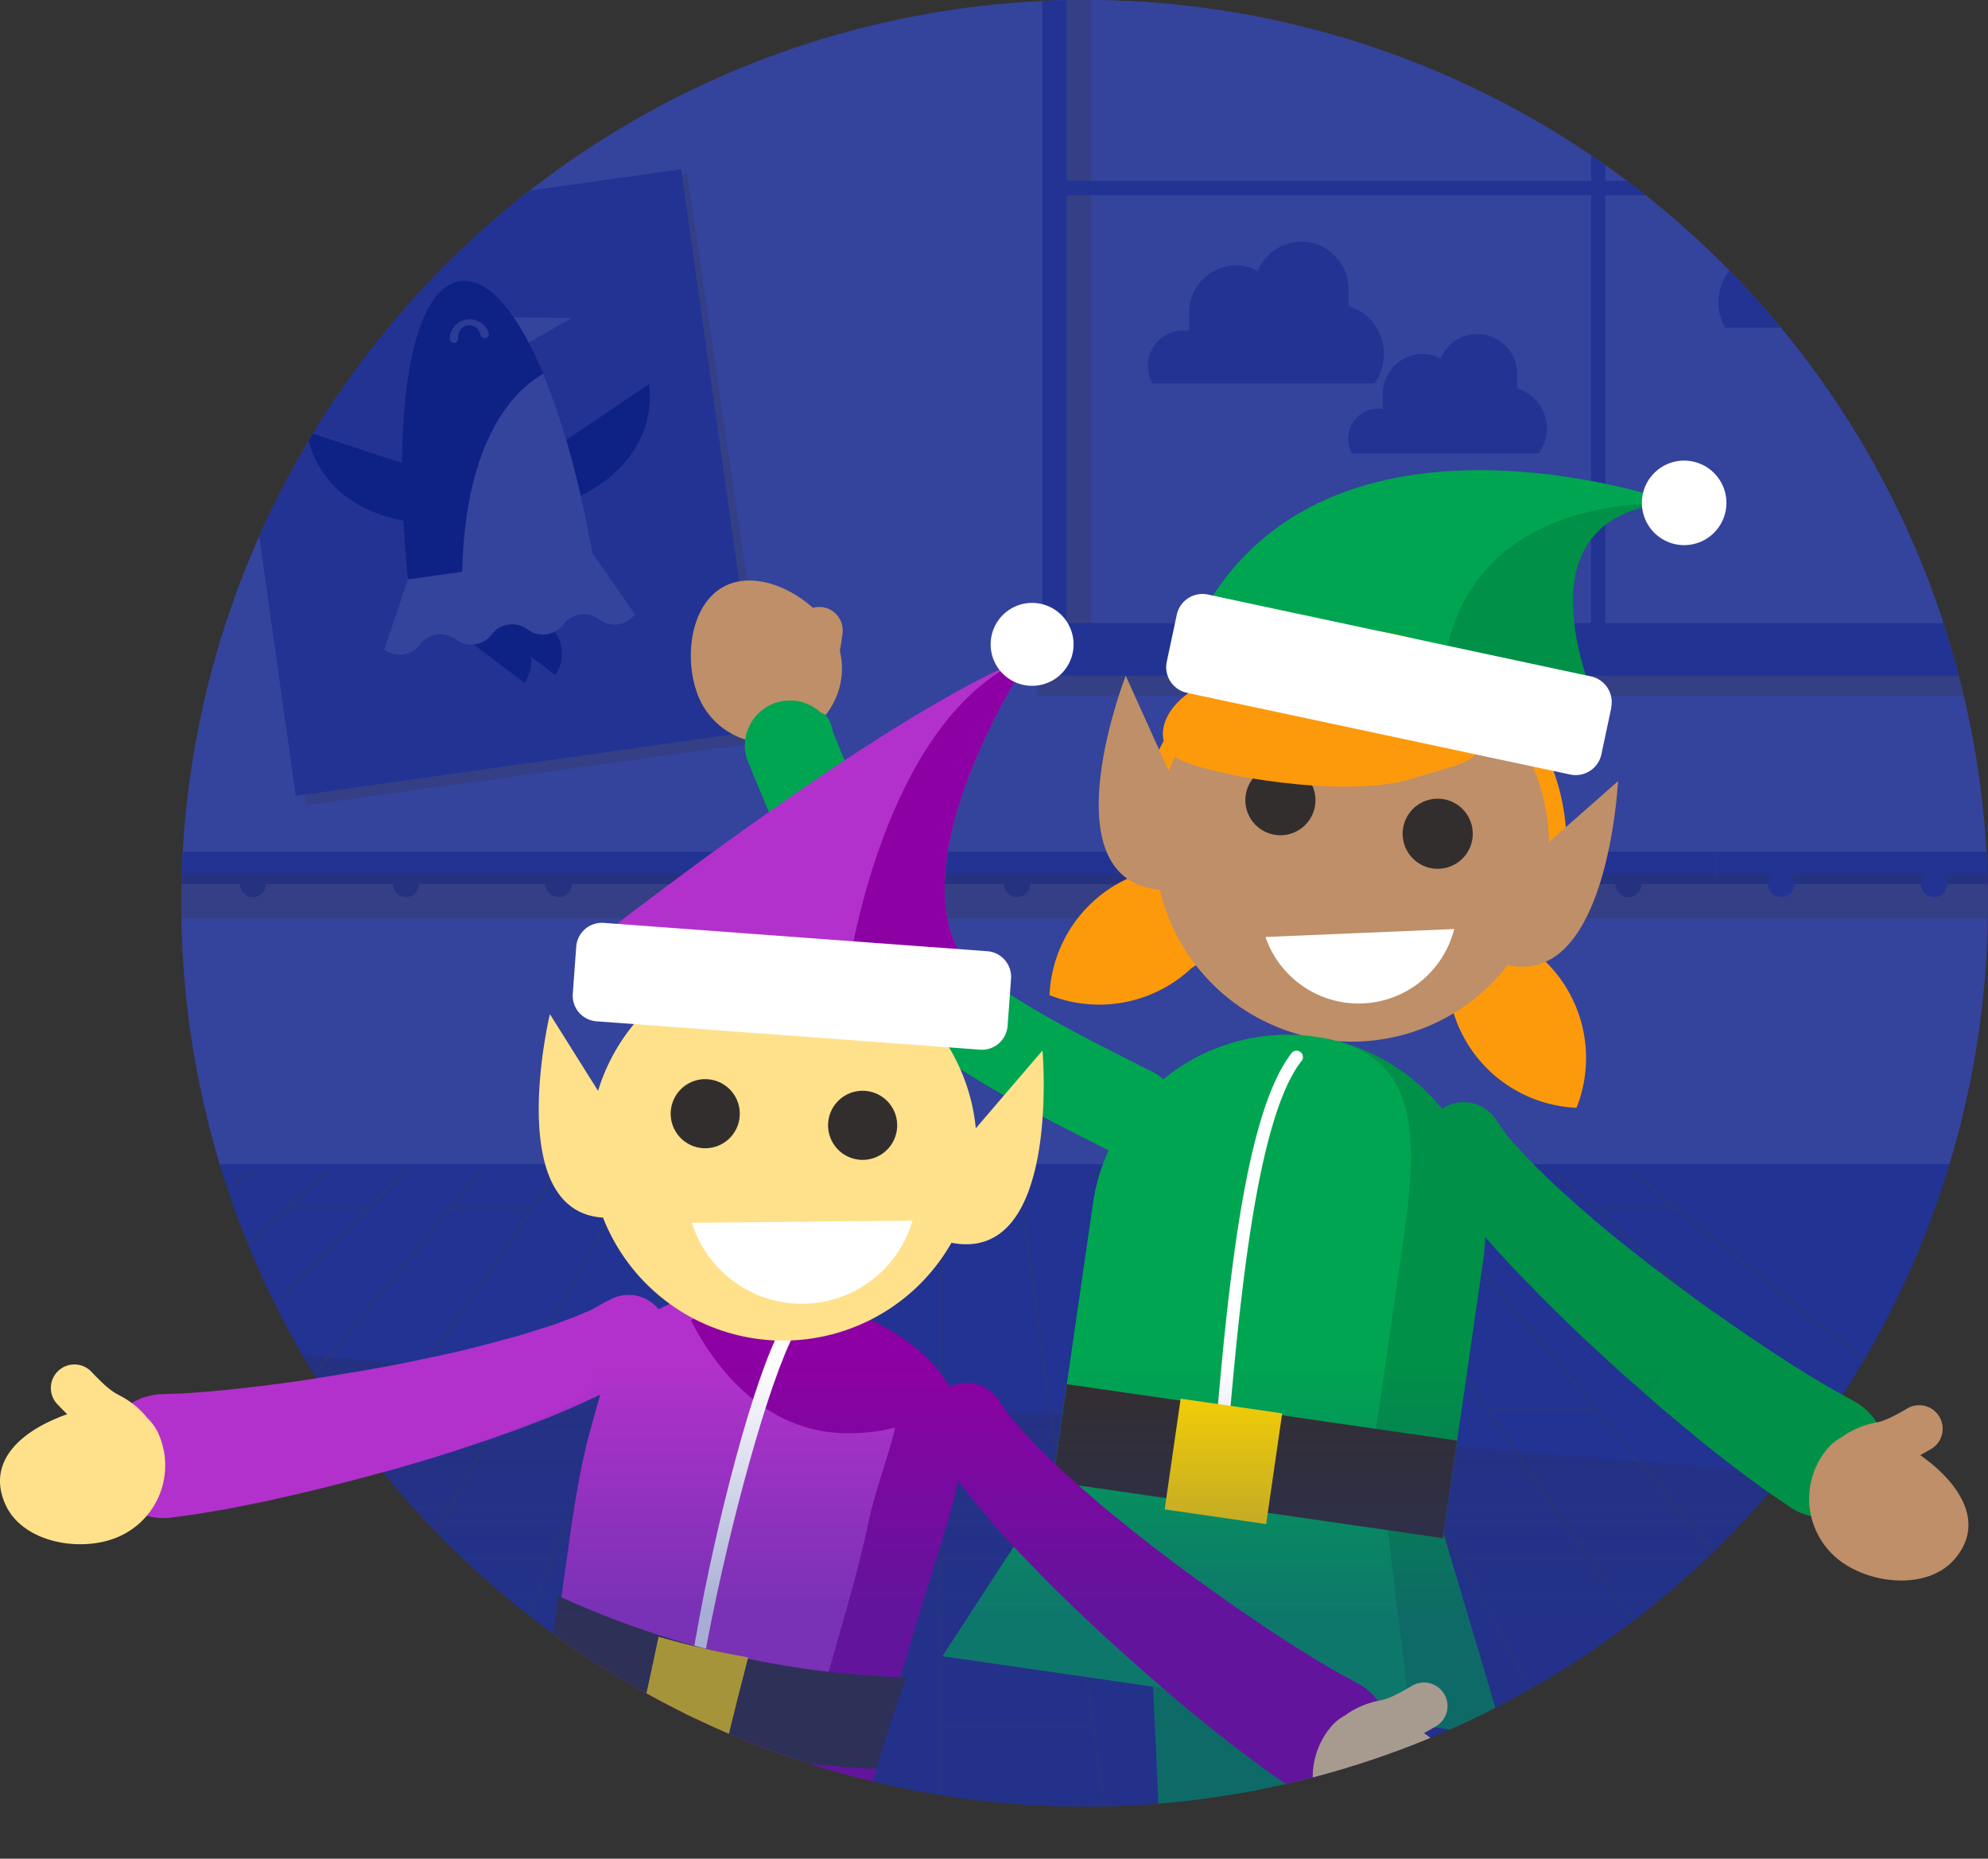 <svg xmlns="http://www.w3.org/2000/svg" xmlns:xlink="http://www.w3.org/1999/xlink" viewBox="0 0 396.99 371.2"><rect x="0" y="0" width="396.99" height="371.2" fill="#333333" stroke="none"/><defs><style>.cls-1{fill:none;}.cls-2{clip-path:url(#clip-path);}.cls-3{fill:#34439c;}.cls-13,.cls-20,.cls-4,.cls-8{fill:#332e2e;}.cls-26,.cls-4{opacity:0.2;}.cls-13,.cls-4,.cls-7,.cls-8{isolation:isolate;}.cls-5{fill:#223393;}.cls-6{fill:#0e2185;}.cls-7{opacity:0.77;}.cls-8{opacity:0.06;}.cls-9{clip-path:url(#clip-path-2);}.cls-10,.cls-13{opacity:0.15;}.cls-11{fill:#434343;}.cls-12{clip-path:url(#clip-path-3);}.cls-14{fill:#be8f68;}.cls-15{fill:#009047;}.cls-16{fill:#ffe18c;}.cls-17{fill:#00a551;}.cls-18{fill:#fff;}.cls-19{fill:#fd9a0c;}.cls-21{fill:#fdd500;}.cls-22{fill:#8d00a3;}.cls-23{fill:#b231cc;}.cls-24{opacity:0.4;fill:url(#linear-gradient);}.cls-25{clip-path:url(#clip-path-6);}</style><clipPath id="clip-path"><circle class="cls-1" cx="216.59" cy="180.4" r="180.4"/></clipPath><clipPath id="clip-path-2"><rect class="cls-1" x="-132.52" y="233.5" width="640.76" height="131.62"/></clipPath><clipPath id="clip-path-3"><rect class="cls-1" x="-132.52" y="-35.26" width="640.76" height="268.76"/></clipPath><linearGradient id="linear-gradient" x1="210.49" y1="343.25" x2="210.49" y2="251.45" gradientUnits="userSpaceOnUse"><stop offset="0.23" stop-color="#223393"/><stop offset="0.77" stop-color="#223393" stop-opacity="0"/></linearGradient><clipPath id="clip-path-6"><circle class="cls-1" cx="216.59" cy="-245.6" r="180.4"/></clipPath></defs><title>CodeLab2015-overlays-diversity</title><g id="Layer_1" data-name="Layer 1"><g id="New_Symbol-3" data-name="New Symbol"><g class="cls-2"><g id="Dance_Studio" data-name="Dance Studio"><rect class="cls-3" x="-132.52" y="-35.26" width="640.76" height="268.76"/><polygon class="cls-4" points="45.46 48.69 137.24 34.74 153.9 147.97 61.22 160.76 45.46 48.69"/><rect class="cls-5" x="50.71" y="39.78" width="93.64" height="113.18" transform="translate(-12.47 14.53) rotate(-8.01)"/><polygon class="cls-3" points="100.64 63.37 114.26 63.49 103.94 69.34 100.64 63.37"/><path class="cls-6" d="M110.9,134.81a7.41,7.41,0,0,0-11.83-8.91Z"/><path class="cls-6" d="M120.2,122.08c-5.91-42-18-67.38-28.31-65.93S77,85.3,82.87,127.33Z"/><path class="cls-6" d="M85.68,94.24l-24.36-8S62.54,102.73,85,104.61,85.68,94.24,85.68,94.24Z"/><path class="cls-6" d="M108.37,91.05,129.6,76.69s3.36,16.13-17.72,24.14S108.37,91.05,108.37,91.05Z"/><path class="cls-3" d="M92.7,125.95c-2.2-27.29,4.71-44.9,15.77-51.32,4.73,11.35,8.92,27.52,11.73,47.45Z"/><g class="cls-7"><path class="cls-3" d="M90.66,68.46a.87.87,0,0,1-.86-.75,4,4,0,0,1,7.83-1.1.87.87,0,0,1-1.72.24,2.18,2.18,0,0,0-.86-1.45,2.22,2.22,0,0,0-3.11.44,2.19,2.19,0,0,0-.42,1.63.87.87,0,0,1-.74,1Z"/></g><path class="cls-6" d="M104.74,136.36a7.41,7.41,0,0,0-11.83-8.91Z"/><path class="cls-3" d="M118.35,110.52l-36.9,5.19-4.71,14a5.1,5.1,0,0,0,7.15-1,5.1,5.1,0,0,1,7.15-1,5.1,5.1,0,0,0,7.15-1,5.1,5.1,0,0,1,7.15-1,5.1,5.1,0,0,0,7.15-1,5.1,5.1,0,0,1,7.15-1,5.1,5.1,0,0,0,7.15-1Z"/><polygon class="cls-8" points="-132.52 145.26 -132.52 -35.26 185.63 -35.26 -132.52 145.26"/><rect class="cls-3" x="208.15" y="-35.26" width="217.16" height="159.7"/><rect class="cls-5" x="-132.52" y="232.5" width="640.76" height="131.62"/><g class="cls-9"><g class="cls-10"><path class="cls-11" d="M-78.15,365.53a.4.4,0,0,1-.3-.13.4.4,0,0,1,0-.57l144-131.62a.4.4,0,0,1,.54.59l-144,131.62A.4.4,0,0,1-78.15,365.53Z"/><path class="cls-11" d="M-111.4,365.53a.4.4,0,0,1-.31-.15.4.4,0,0,1,.06-.56L50.29,233.19a.4.4,0,1,1,.5.62L-111.15,365.44A.4.4,0,0,1-111.4,365.53Z"/><path class="cls-11" d="M-44.9,365.53a.4.4,0,0,1-.28-.11.4.4,0,0,1,0-.57l126-131.62a.4.4,0,0,1,.58.55l-126,131.62A.4.4,0,0,1-44.9,365.53Z"/><path class="cls-11" d="M-11.65,365.53a.4.4,0,0,1-.25-.09.4.4,0,0,1-.06-.56L96,233.25a.4.4,0,0,1,.62.51l-108,131.62A.4.4,0,0,1-11.65,365.53Z"/><path class="cls-11" d="M21.6,365.53a.4.4,0,0,1-.33-.63l90-131.62a.4.4,0,1,1,.66.45l-90,131.62A.4.4,0,0,1,21.6,365.53Z"/><path class="cls-11" d="M54.85,365.53a.4.4,0,0,1-.35-.59l72-131.62a.4.4,0,0,1,.7.38l-72,131.62A.4.4,0,0,1,54.85,365.53Z"/><path class="cls-11" d="M88.1,365.53a.4.4,0,0,1-.37-.55l54-131.62a.4.4,0,0,1,.74.3l-54,131.62A.4.4,0,0,1,88.1,365.53Z"/><path class="cls-11" d="M121.36,365.53h-.11A.4.4,0,0,1,121,365L157,233.4a.41.41,0,0,1,.49-.28.4.4,0,0,1,.28.49l-36,131.62A.4.4,0,0,1,121.36,365.53Z"/><path class="cls-11" d="M154.61,365.53h-.05a.4.4,0,0,1-.34-.45l18-131.62a.39.39,0,0,1,.45-.34.4.4,0,0,1,.34.45L155,365.18A.4.4,0,0,1,154.61,365.53Z"/><path class="cls-11" d="M187.86,365.53a.4.4,0,0,1-.4-.4V233.5a.4.4,0,0,1,.8,0V365.13A.4.4,0,0,1,187.86,365.53Z"/><path class="cls-11" d="M221.11,365.53a.4.4,0,0,1-.4-.35l-18-131.62a.4.4,0,0,1,.34-.45.39.39,0,0,1,.45.34l18,131.62a.4.4,0,0,1-.34.45Z"/><path class="cls-11" d="M254.36,365.53a.4.4,0,0,1-.39-.29L218,233.61a.4.4,0,1,1,.77-.21l36,131.62a.4.4,0,0,1-.28.49Z"/><path class="cls-11" d="M287.61,365.53a.4.4,0,0,1-.37-.25l-54-131.62a.4.4,0,0,1,.74-.3L288,365a.4.4,0,0,1-.37.55Z"/><path class="cls-11" d="M320.87,365.53a.4.4,0,0,1-.35-.21l-72-131.62a.4.4,0,0,1,.7-.38l72,131.62a.4.4,0,0,1-.35.59Z"/><path class="cls-11" d="M354.12,365.53a.4.4,0,0,1-.33-.17l-90-131.62a.4.4,0,1,1,.66-.45l90,131.62a.4.4,0,0,1-.33.63Z"/><path class="cls-11" d="M387.37,365.53a.4.4,0,0,1-.31-.15l-108-131.62a.4.4,0,0,1,.62-.51l108,131.62a.4.4,0,0,1-.06.56A.4.4,0,0,1,387.37,365.53Z"/><path class="cls-11" d="M420.62,365.53a.4.4,0,0,1-.29-.12l-126-131.62a.4.4,0,0,1,.58-.55l126,131.62a.4.4,0,0,1-.29.68Z"/><path class="cls-11" d="M453.87,365.53a.4.4,0,0,1-.27-.1l-144-131.62a.4.4,0,0,1,.54-.59l144,131.62a.4.4,0,0,1-.27.7Z"/><path class="cls-11" d="M487.12,365.53a.4.4,0,0,1-.25-.09L324.92,233.81a.4.4,0,1,1,.5-.62L487.38,364.82a.4.4,0,0,1-.25.71Z"/><path class="cls-11" d="M334.83,241.75H318.5a.4.4,0,0,1,0-.8h16.33a.4.4,0,0,1,0,.8Z"/><path class="cls-11" d="M302.17,241.75H285.84a.4.4,0,0,1,0-.8h16.33a.4.4,0,1,1,0,.8Z"/><path class="cls-11" d="M269.51,241.75H253.22a.4.4,0,0,1,0-.8h16.29a.4.4,0,0,1,0,.8Z"/><path class="cls-11" d="M236.85,241.75H220.52a.4.4,0,0,1,0-.8h16.33a.4.4,0,1,1,0,.8Z"/><path class="cls-11" d="M204.19,241.75H187.86a.4.4,0,0,1,0-.8h16.33a.4.4,0,0,1,0,.8Z"/><path class="cls-11" d="M171.52,241.75H155.2a.4.4,0,1,1,0-.8h16.32a.4.4,0,0,1,0,.8Z"/><path class="cls-11" d="M138.87,241.75H122.54a.4.4,0,0,1,0-.8h16.33a.4.4,0,1,1,0,.8Z"/><path class="cls-11" d="M106.21,241.75H89.88a.4.4,0,0,1,0-.8h16.33a.4.4,0,0,1,0,.8Z"/><path class="cls-11" d="M73.52,241.75H57.22a.4.4,0,0,1,0-.8h16.3a.4.4,0,0,1,0,.8Z"/><path class="cls-11" d="M40.89,241.75h-17a.4.4,0,0,1,0-.8h17a.4.4,0,0,1,0,.8Z"/><path class="cls-11" d="M339.72,345.28H309.79a.4.4,0,0,1,0-.8h29.93a.4.4,0,0,1,0,.8Z"/><path class="cls-11" d="M279.31,345.28H248.87a.4.4,0,1,1,0-.8h30.44a.4.4,0,0,1,0,.8Z"/><path class="cls-11" d="M218.34,345.28H187.86a.4.4,0,0,1,0-.8h30.48a.4.4,0,0,1,0,.8Z"/><path class="cls-11" d="M157.38,345.28H126.89a.4.4,0,0,1,0-.8h30.48a.4.4,0,0,1,0,.8Z"/><path class="cls-11" d="M96.41,345.28H65.93a.4.4,0,0,1,0-.8H96.41a.4.4,0,0,1,0,.8Z"/><path class="cls-11" d="M318.86,282H297a.4.4,0,0,1,0-.8h21.83a.4.4,0,1,1,0,.8Z"/><path class="cls-11" d="M275.19,282H253.36a.4.4,0,0,1,0-.8h21.83a.4.4,0,1,1,0,.8Z"/><path class="cls-11" d="M231.53,282H209.69a.4.4,0,0,1,0-.8h21.83a.4.4,0,1,1,0,.8Z"/><path class="cls-11" d="M187.86,282H166a.4.4,0,0,1,0-.8h21.83a.4.4,0,0,1,0,.8Z"/><path class="cls-11" d="M144.19,282H122.36a.4.4,0,0,1,0-.8h21.83a.4.4,0,0,1,0,.8Z"/><path class="cls-11" d="M100.53,282H78.69a.4.4,0,0,1,0-.8h21.83a.4.4,0,0,1,0,.8Z"/><path class="cls-11" d="M56.86,282H35.08a.4.4,0,0,1,0-.8H56.86a.4.4,0,0,1,0,.8Z"/></g></g><path class="cls-5" d="M236.29,66h1.18V62.46A9.43,9.43,0,0,1,246.9,53a7.92,7.92,0,0,1,4.24,1.15,9.43,9.43,0,0,1,18.16,3.57v3.4a10,10,0,0,1,5.15,15.46H230.16A7.07,7.07,0,0,1,236.29,66Z"/><g id="_Group_" data-name="&lt;Group&gt;"><path class="cls-5" d="M275.14,81.63h1v-3a8,8,0,0,1,7.95-7.95,6.67,6.67,0,0,1,3.57,1,7.94,7.94,0,0,1,15.3,3v2.87a8.43,8.43,0,0,1,4.34,13H270a6,6,0,0,1,5.16-8.94Z"/></g><path class="cls-5" d="M353.32,50.19H355V45.1a13.57,13.57,0,0,1,13.57-13.57,11.39,11.39,0,0,1,6.1,1.65,13.56,13.56,0,0,1,26.12,5.13v4.89a14.39,14.39,0,0,1,7.41,22.24H344.51a10.17,10.17,0,0,1,8.81-15.26Z"/><rect class="cls-4" x="213" y="-35.3" width="4.85" height="164.99"/><rect class="cls-4" x="207.12" y="128.45" width="231.64" height="10.5"/><path class="cls-5" d="M430.16,124.44V-35.3h-4.85V36.12H320.58V-35.3h-2.85V36.12H213V-35.3h-4.85V124.44h-5v10.5H435.2v-10.5Zm-112.43,0H213V39H317.73v85.47Zm107.58,0H320.58V39H425.31Z"/><g class="cls-12"><rect class="cls-4" x="342.72" y="174.45" width="300.59" height="9.02"/><rect class="cls-5" x="342.72" y="170.09" width="300.59" height="6.47"/><rect class="cls-4" x="342.72" y="174.48" width="300.59" height="2.08"/></g><g class="cls-12"><rect class="cls-4" x="-267.58" y="174.45" width="300.59" height="9.02"/><rect class="cls-5" x="-267.58" y="170.09" width="300.59" height="6.47"/><rect class="cls-4" x="-267.58" y="174.48" width="300.59" height="2.08"/></g><g class="cls-12"><circle class="cls-5" cx="355.69" cy="176.56" r="2.6"/><circle class="cls-5" cx="386.21" cy="176.56" r="2.6"/><circle class="cls-5" cx="20.03" cy="176.56" r="2.6"/><circle class="cls-5" cx="325.18" cy="176.56" r="2.6"/><circle class="cls-5" cx="50.54" cy="176.56" r="2.6"/><circle class="cls-5" cx="81.06" cy="176.56" r="2.6"/><circle class="cls-5" cx="111.57" cy="176.56" r="2.6"/><circle class="cls-5" cx="142.09" cy="176.56" r="2.6"/><circle class="cls-5" cx="172.6" cy="176.56" r="2.6"/><circle class="cls-5" cx="203.12" cy="176.56" r="2.6"/><circle class="cls-5" cx="233.63" cy="176.56" r="2.6"/><circle class="cls-5" cx="264.15" cy="176.56" r="2.6"/><circle class="cls-5" cx="294.66" cy="176.56" r="2.6"/><rect class="cls-4" x="33" y="174.45" width="309.72" height="9.02"/><rect class="cls-5" x="33" y="170.09" width="309.72" height="6.47"/><rect class="cls-4" x="33" y="174.48" width="309.72" height="2.08"/></g><polygon class="cls-13" points="508.24 306.26 -132.52 255.26 -132.52 365.13 508.24 365.13 508.24 306.26"/></g><g id="Layer_1-2" data-name="Layer 1"><g id="New_Symbol-4" data-name="New Symbol"><path class="cls-14" d="M164.21,121.25a4.72,4.72,0,0,0-1.89.14c-4.75-4.3-11.62-6.84-16.9-4.65-7.6,3.15-9.06,14.85-5.91,22.45a14.88,14.88,0,0,0,28.2-9.23c.19-1,.37-2.12.54-3.45A4.7,4.7,0,0,0,164.21,121.25Z"/><path class="cls-15" d="M258.56,416.08a10.32,10.32,0,0,1-10.3-9.89c-.55-13.31-.3-25,0-37.3.27-12.16.54-24.73,0-39.71a10.32,10.32,0,0,1,20.63-.71c.53,15.55.25,28.42,0,40.87-.26,12-.51,23.33,0,36A10.32,10.32,0,0,1,259,416.07Z"/><path class="cls-15" d="M370.24,279.83l-.32-.17-3.27-1.78c-1-.59-2.34-1.37-3.82-2.23s-3.15-1.95-5-3.07L352,268.76c-2.06-1.41-4.27-2.85-6.5-4.43s-4.56-3.19-6.88-4.89-4.66-3.44-7-5.2-4.62-3.57-6.87-5.35-4.44-3.56-6.48-5.33l-3-2.59-2.82-2.53c-1.87-1.63-3.46-3.25-5-4.72s-2.76-2.86-3.94-4.08Q302,228,301,226.82l-2.37-3.36-.08-.11a7.69,7.69,0,0,0-10.07-2.23c-.18.1-.35.22-.52.33a39.35,39.35,0,0,0-69.69,19l-7.78,53.79a39.37,39.37,0,1,0,77.92,11.28l7.78-53.79a39.77,39.77,0,0,0,.39-4.73c1.07,1.26,2.19,2.57,3.4,3.85l2.79,3,3,3.08c2,2.12,4.15,4.17,6.31,6.32s4.4,4.23,6.66,6.32,4.52,4.16,6.79,6.15,4.51,4,6.7,5.83,4.36,3.64,6.39,5.34,4,3.24,5.87,4.68,3.54,2.74,5.11,3.88,2.91,2.14,4.08,2.95l3.73,2.54c.33.22.68.44,1,.63a12.37,12.37,0,1,0,11.85-21.73Z"/><path class="cls-16" d="M385.1,291.83c-.54-.42-1.08-.83-1.64-1.22.69-.37,1.44-.8,2.28-1.29a4.7,4.7,0,0,0-4.78-8.09c-4.08,2.41-5.27,2.66-6.43,2.89a17.34,17.34,0,0,0-6.18,2.5,4.77,4.77,0,0,0-.48.36,9.78,9.78,0,0,0-3.31,2.78A15.54,15.54,0,0,0,367.84,312c6.46,4.57,17.36,5.37,22.5-.64C396.12,304.63,392,297.26,385.1,291.83Z"/><path class="cls-15" d="M318.28,139.81c.14-1.15-16.7-37.45,16.3-39.45,0,0-69.62-24.87-95,23.11l78.73,16.33"/><path class="cls-17" d="M288.11,139.81c.14-1.15-3.67-39.45,46.47-39.45,0,0-69.62-24.87-95,23.11l78.73,16.33"/><path class="cls-18" d="M327.9,99.78a8.44,8.44,0,1,0,9-7.77A8.43,8.43,0,0,0,327.9,99.78Z"/><path class="cls-19" d="M312.4,196.65a26.88,26.88,0,0,0-5.55-6.2,42.87,42.87,0,1,0-79.37-15.92,26.92,26.92,0,0,0-17.9,24.21,26.93,26.93,0,0,0,28.37-5.4c.35-.23.69-.46,1.06-.66,9.94-5.32,22.28-9.1,33.57-5.53a53.15,53.15,0,0,1,16.51,8.3,26.92,26.92,0,0,0,25.73,25.79A26.94,26.94,0,0,0,312.4,196.65Z"/><path class="cls-14" d="M323.11,156s-2,41.24-22,36.71a39.38,39.38,0,0,1-69.5-15c-22.67-2.15-6.81-42.76-6.81-42.76l8.58,19a39.38,39.38,0,0,1,75.92,14.24Z"/><path class="cls-18" d="M252.71,187.13a19.67,19.67,0,0,0,37.68-1.59Z"/><polygon class="cls-14" points="270.02 181.05 264.35 179.83 264.84 171.39 273.02 173.13 270.02 181.05"/><path class="cls-20" d="M293.94,168a7,7,0,1,1-5.4-8.34A7,7,0,0,1,293.94,168Z"/><path class="cls-20" d="M262.53,161.3a7,7,0,1,1-5.4-8.34A7,7,0,0,1,262.53,161.3Z"/><path class="cls-19" d="M283.42,139c-6.62-3.21-22.56-7.7-35.76-4.19l-2.5.06c-13.2,3.51-16.16,13.64-9.54,16.85h0c6.62,3.21,32.15,7.6,45.35,4.09l8.46-2.54c13.2-3.51.61-11.06-6-14.26Z"/><path class="cls-18" d="M321.78,141.28l-2,9.4a5.24,5.24,0,0,1-6.22,4L237,138.36a5.24,5.24,0,0,1-4-6.22l2-9.4a5.24,5.24,0,0,1,6.22-4l76.51,16.35a5.24,5.24,0,0,1,4,6.22"/><path class="cls-15" d="M240.21,416.08a10.33,10.33,0,0,1-10.27-11.46c2.53-22.87,1.67-40.21.58-62.15-.21-4.22-.43-8.59-.63-13.18a10.32,10.32,0,0,1,9.86-10.77h.46a10.32,10.32,0,0,1,10.3,9.87c.2,4.55.42,8.89.63,13.07,1.09,22,2,40.94-.68,65.46A10.32,10.32,0,0,1,240.21,416.08Z"/><path class="cls-17" d="M262.86,207.07a39.25,39.25,0,0,0-30.56,8.5A9,9,0,0,0,230,214c-40.61-20.44-45.91-24.27-63.64-67.75-.18-.84-.65-3.45-2.54-4a9,9,0,0,0-15.06,7.1,1.37,1.37,0,0,0-.05.15l.08.24a8.93,8.93,0,0,0,.61,2.44c19.76,48.59,27.55,55.2,72,77.58a39.36,39.36,0,0,0-3.15,10.71l-7.78,53.79a39.37,39.37,0,0,0,33.32,44.6c21.52,3.11,25.32-14.15,28.43-35.67L280,249.33C283.13,227.82,284.38,210.19,262.86,207.07Z"/><path class="cls-18" d="M241.91,314.76h-.1a1.28,1.28,0,0,1-1.18-1.37l.54-7.07c3.07-40.41,6.25-82.2,16.62-95.83a1.28,1.28,0,1,1,2,1.55c-9.91,13-13.2,56.29-16.1,94.47l-.54,7.08A1.28,1.28,0,0,1,241.91,314.76Z"/><polygon class="cls-15" points="300.39 346.98 188.23 330.75 211.51 294.97 288.21 306.07 300.39 346.98"/><polygon class="cls-17" points="281.8 344.29 188.23 330.75 211.51 294.97 277 304.45 281.8 344.29"/><rect class="cls-20" x="240.76" y="252.46" width="19.68" height="78.74" transform="translate(-74.1 498.06) rotate(-81.77)"/><rect class="cls-21" x="233.14" y="281.63" width="22.34" height="20.48" transform="translate(-79.53 491.87) rotate(-81.77)"/><path class="cls-22" d="M172.71,412.85c-.07-.44-.14-.9-.22-1.37-1.1,0-5-43.72-4.82-50.21-.83-5-11.14-7.19-16.43-5.77s-8.9,6.67-7.93,11.72c5.12,25.69,7.53,39.29,8.48,44.78a10.85,10.85,0,0,0,.76,3.49,6.73,6.73,0,0,0-.2,1.61c0,4.7,4.89,8.5,10.92,8.5s10.92-3.81,10.92-8.5A7.08,7.08,0,0,0,172.71,412.85Z"/><path class="cls-22" d="M189.28,303.82c-4.5,14.78-10.17,32.3-13.9,47.81-3.71,19.21-17.58,27-36.64,23.82-.58-.09-1.18-.2-1.8-.33s-1.23-.26-1.87-.41c-20.7-4.8-31.66-18.48-26-38.55,3.56-15.55,4.5-33.22,8.21-48.25,3.15-11.36,5-20.53,12.25-25.25,6.65-4.43,15.76-5.62,25.69-4.33q3.26.43,6.6,1.22c.79.19,1.56.38,2.29.58l.9.26.46.14.34.1c10.68,3.23,19.41,8.7,23.72,16.3a23.41,23.41,0,0,1,1.56,3.35C193.77,287.15,191.91,294.2,189.28,303.82Z"/><path class="cls-23" d="M161.15,350.45c-3.92,18.87-5.42,27.43-22.42,25-.58-.09-1.18-.2-1.8-.33s-1.23-.26-1.87-.41c-20.7-4.8-31.66-18.48-26-38.55,3.56-15.55,4.5-33.22,8.21-48.25,3.15-11.36,5-20.53,12.25-25.25,6.65-4.43,15.76-5.62,25.69-4.33q3.26.43,6.6,1.22c.79.19,1.56.38,2.29.58l.9.26.46.14.34.1c12.53,3.8,15.4,11.24,13.32,22.5q-.17.95-.37,1.94c-1.18,5.57-4.09,12.63-5.47,19.65C170.16,319.29,164.68,335,161.15,350.45Z"/><path class="cls-22" d="M191.14,280.29c-.87.46-1.75.9-2.63,1.31a52.57,52.57,0,0,1-9.71,3.49,37.86,37.86,0,0,1-9.18,1.16c-14.15.07-24.84-9.32-31.64-22.54,4.77-3.17,10.7-4.89,17.29-5.37q3.26.43,6.6,1.22c.79.19,1.56.38,2.29.58l.9.26.46.14.34.1c10.68,3.23,19.41,8.7,23.72,16.3A23.42,23.42,0,0,1,191.14,280.29Z"/><path class="cls-18" d="M162.28,262.35c-7.52-1.87-30.65,95.61-22.75,97.57l-1.49-.34c-8.66-1.91,13.43-100,21.66-98.13C161,261.76,161,262.06,162.28,262.35Z"/><path class="cls-20" d="M175,353.28a186.59,186.59,0,0,1-66.36-15.48q1.79-9.41,2.84-19.09A177.67,177.67,0,0,0,181,335Q177.62,344.06,175,353.28Z"/><path class="cls-21" d="M144.26,351.69q-8.76-1.6-17.33-4,2.4-10.37,4.58-20.81A174.22,174.22,0,0,0,149.42,331Q146.72,341.31,144.26,351.69Z"/><path class="cls-23" d="M103,417.5a10.35,10.35,0,0,1-10.29-9.3c-1.53-15-3.19-26.72-4.53-36.17-1.16-8.19-2-14.11-2.25-18.66-.21-3.73-.69-12.46,6.54-16.71s14.71.45,17.89,2.47c3.91,2.47,8.77,6.16,15.5,11.26q3.34,2.53,7.27,5.49a10.35,10.35,0,1,1-12.43,16.56q-4-3-7.34-5.54c-1.88-1.42-3.77-2.86-5.58-4.21.29,2.09.6,4.28.9,6.45,1.29,9.12,3.06,21.6,4.63,37A10.35,10.35,0,0,1,103,417.5Z"/><path class="cls-23" d="M129.51,272.86l-3.42,2.31c-1.37.78-3.05,1.72-5,2.76-1.77.83-3.78,1.85-6,2.81s-4.55,2-7,2.92l-3.85,1.49-4,1.44c-2.74,1-5.57,1.89-8.46,2.86s-5.82,1.83-8.77,2.7-5.9,1.72-8.82,2.49-5.8,1.54-8.59,2.24-5.52,1.32-8.1,1.94-5.05,1.11-7.34,1.59-4.39.88-6.3,1.21-3.56.62-5,.83l-4.47.61A12.37,12.37,0,1,1,31,278.55q.6-.08,1.18-.11h.38l3.72-.14c1.2-.06,2.71-.19,4.41-.3s3.69-.34,5.82-.54l7-.81c2.47-.35,5.09-.65,7.79-1.08s5.5-.83,8.33-1.33,5.71-1,8.58-1.54,5.72-1.15,8.53-1.74,5.56-1.22,8.17-1.9l3.88-1,3.65-1c2.4-.63,4.54-1.38,6.58-2s3.74-1.34,5.34-1.9q2-.85,3.47-1.43l3.61-2,.09,0a7.69,7.69,0,0,1,8,13.14Z"/><path class="cls-23" d="M115.93,190.14s59.91-47.49,89.82-59.12c0,0-27.71,41.21-12.63,61.7l-77.2-2.59"/><path class="cls-22" d="M169.08,195.7s6.77-53.05,36.68-64.67c0,0-27.71,41.21-12.63,61.7Z"/><path class="cls-16" d="M190,248.2a38.64,38.64,0,0,1-33.55,19.53c-1,0-1.92,0-2.89-.1a38.64,38.64,0,0,1-33.14-24.46c-20.07-1.24-10.61-40.64-10.61-40.64l9.62,15.33a38.67,38.67,0,0,1,36.94-27.4c1,0,1.92,0,2.89.1a38.64,38.64,0,0,1,35.6,34.78l13.32-15.55S211.93,252.44,190,248.2Z"/><path class="cls-18" d="M182.22,243.78a23,23,0,0,1-44.05.43Z"/><path class="cls-20" d="M133.95,221.91a6.9,6.9,0,1,0,7.39-6.37A6.9,6.9,0,0,0,133.95,221.91Z"/><path class="cls-20" d="M165.38,224.23a6.9,6.9,0,1,0,7.39-6.37A6.9,6.9,0,0,0,165.38,224.23Z"/><path class="cls-18" d="M115.07,189.06l-.69,9.4a5.14,5.14,0,0,0,4.75,5.51l76.57,5.66a5.14,5.14,0,0,0,5.51-4.75l.69-9.4a5.14,5.14,0,0,0-4.75-5.51l-76.57-5.66a5.14,5.14,0,0,0-5.51,4.75"/><path class="cls-18" d="M198,127a8.28,8.28,0,1,0,9.79-6.42A8.28,8.28,0,0,0,198,127Z"/><path class="cls-22" d="M199.55,279.83l2.37,3.36q1.06,1.17,2.47,2.82c1.19,1.21,2.44,2.6,3.94,4.08s3.14,3.08,5,4.72l2.82,2.53,3,2.59c2,1.77,4.27,3.52,6.48,5.33s4.54,3.58,6.87,5.35,4.66,3.52,7,5.2,4.63,3.33,6.88,4.89,4.44,3,6.5,4.43l5.87,3.82c1.83,1.12,3.5,2.2,5,3.07s2.77,1.64,3.82,2.23l3.27,1.78.32.17a12.37,12.37,0,1,1-11.85,21.73c-.35-.19-.71-.41-1-.63l-3.73-2.54c-1.17-.81-2.5-1.81-4.08-2.95s-3.24-2.46-5.11-3.88-3.8-3-5.87-4.68-4.22-3.45-6.39-5.34-4.45-3.81-6.7-5.83-4.53-4.08-6.79-6.15-4.48-4.21-6.66-6.32-4.3-4.2-6.31-6.32l-3-3.08-2.79-3c-1.83-1.94-3.47-4-5-5.75s-2.88-3.64-4.09-5.17c-1.28-1.79-2.37-3.39-3.25-4.69l-2-3.59a7.69,7.69,0,0,1,13-8.25Z"/><path class="cls-16" d="M286,347.34c-.54-.42-1.08-.83-1.64-1.22.69-.37,1.44-.8,2.28-1.29a4.7,4.7,0,1,0-4.78-8.09c-4.08,2.41-5.27,2.66-6.43,2.89a17.34,17.34,0,0,0-6.18,2.5,4.77,4.77,0,0,0-.48.36,9.78,9.78,0,0,0-3.31,2.78,15.54,15.54,0,0,0,3.27,22.29c6.46,4.57,17.36,5.37,22.5-.64C297.06,360.15,293,352.77,286,347.34Z"/><path class="cls-16" d="M31.83,286.77a9.8,9.8,0,0,0-2.43-3.58,4.48,4.48,0,0,0-.37-.47,17.35,17.35,0,0,0-5.26-4.09c-1-.54-2.12-1.1-5.39-4.54a4.7,4.7,0,1,0-6.8,6.48c.67.7,1.28,1.32,1.84,1.87q-1,.34-1.91.73c-8.14,3.34-14.1,9.31-10.38,17.4,3.31,7.19,14,9.39,21.47,6.76A15.54,15.54,0,0,0,31.83,286.77Z"/></g></g><rect class="cls-24" x="9.63" y="205.75" width="401.72" height="165.83"/></g><g id="Layer_1-3" data-name="Layer 1"><g id="New_Symbol-5" data-name="New Symbol"><path class="cls-15" d="M370.24,279.83l-.32-.17-3.27-1.78c-1-.58-2.34-1.37-3.82-2.23s-3.15-1.95-5-3.07L352,268.76c-2.06-1.41-4.27-2.85-6.5-4.43l-3.18-2.23c-4.7,5.4-9,11.24-13.18,16.81l3.07,2.63c2.17,1.89,4.36,3.64,6.39,5.34s4,3.24,5.87,4.68,3.54,2.74,5.11,3.88,2.91,2.14,4.08,2.95l3.73,2.54c.33.22.68.44,1,.63a12.37,12.37,0,1,0,11.85-21.73Z"/><path class="cls-14" d="M385.1,291.83c-.54-.42-1.08-.83-1.64-1.22.69-.37,1.44-.8,2.28-1.29a4.7,4.7,0,0,0-4.78-8.09c-4.08,2.41-5.27,2.66-6.43,2.89a17.34,17.34,0,0,0-6.18,2.5,4.77,4.77,0,0,0-.48.36,9.78,9.78,0,0,0-3.31,2.78A15.54,15.54,0,0,0,367.84,312c6.46,4.57,17.36,5.37,22.5-.64C396.12,304.63,392,297.26,385.1,291.83Z"/><path class="cls-23" d="M70.19,274.13l-.55.1c-2.83.5-5.63.92-8.33,1.33s-5.32.73-7.79,1.08l-7,.81c-2.14.19-4.11.42-5.82.54s-3.21.24-4.41.3l-3.72.14h-.38q-.59,0-1.18.11a12.37,12.37,0,1,0,3.37,24.52l4.47-.61c1.4-.21,3-.51,5-.83s4-.77,6.3-1.21,4.74-1,7.34-1.59,5.31-1.22,8.1-1.94,5.68-1.44,8.59-2.24S80,293,83,292.15L86.82,291C118.63,280.77,145.73,267.58,70.19,274.13Z"/><path class="cls-16" d="M31.83,286.77a9.8,9.8,0,0,0-2.43-3.58,4.48,4.48,0,0,0-.37-.47,17.35,17.35,0,0,0-5.26-4.09c-1-.54-2.12-1.1-5.39-4.54a4.7,4.7,0,1,0-6.8,6.48c.67.7,1.28,1.32,1.84,1.87q-1,.34-1.91.73c-8.14,3.34-14.1,9.31-10.38,17.4,3.31,7.19,14,9.39,21.47,6.76A15.54,15.54,0,0,0,31.83,286.77Z"/></g></g><g class="cls-25"><g id="Layer_1-4" data-name="Layer 1"><g id="New_Symbol-6" data-name="New Symbol"><g class="cls-26"><ellipse class="cls-20" cx="191.43" cy="2.96" rx="146.7" ry="9.1"/></g><path class="cls-20" d="M115-25.24,90.54-19C86.27-1.7,65.31,4.13,59.51-6.63c0,0-5.7,24.7,44.06,8.73C115.34-1.69,122.08-14.87,115-25.24Z"/></g></g></g></g></g></svg>